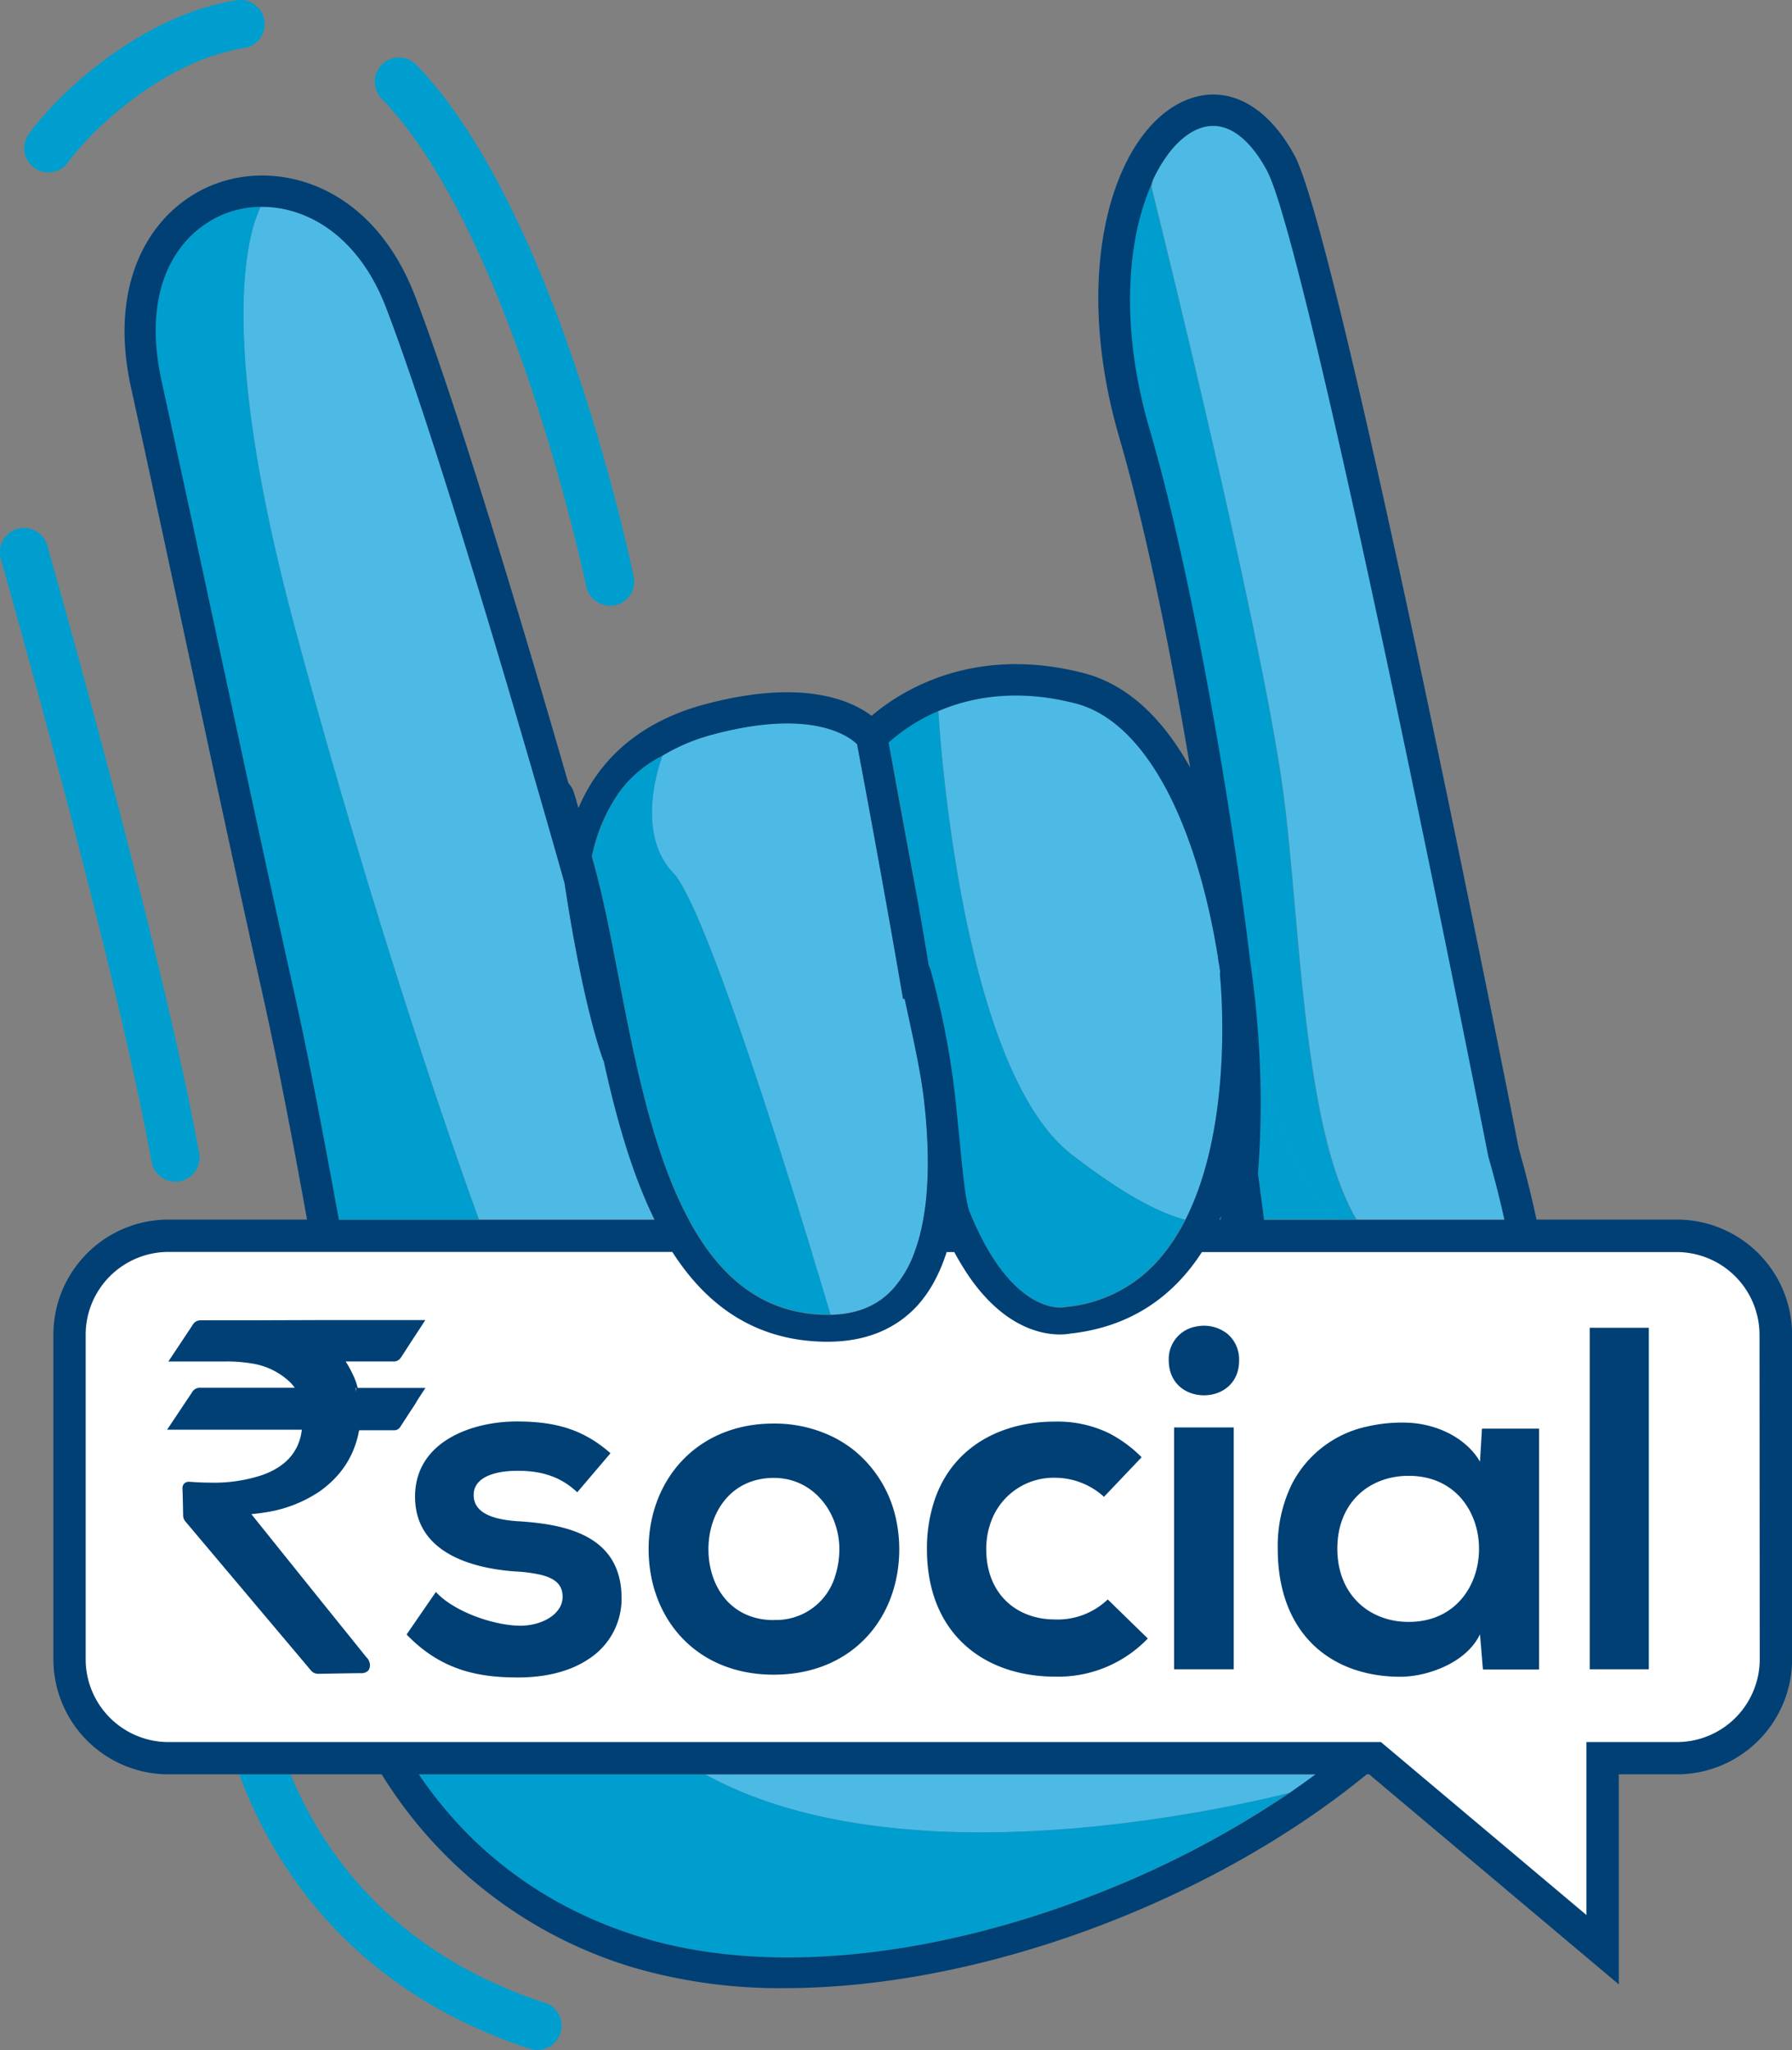 <svg id="Layer_1" data-name="Layer 1" xmlns="http://www.w3.org/2000/svg" viewBox="0 0 387.67 443.49"><rect x="0" y="0" width="387.67" height="443.49" fill="#808080" stroke="none"/><defs><style>.cls-1{fill:none;}.cls-2{fill:#4dbae6;}.cls-3{fill:#009ece;}.cls-4{fill:#fff;}.cls-5{fill:#004075;}</style></defs><title>RSOCIAL Logo</title><path class="cls-1" d="M1055.64,817.08c-.17.35-.33.7-.49,1.07,0,.2.1.42.15.64C1055.41,818.21,1055.52,817.64,1055.64,817.08Z" transform="translate(-806.16 -778.25)"/><path class="cls-2" d="M1004.44,971.79q.42,2.34.84,4.74c-.29-1.68-.57-3.25-.82-4.6Z" transform="translate(-806.16 -778.25)"/><path class="cls-2" d="M1070.34,1041.38c-.1.24-.2.47-.31.71h.2C1070.27,1041.85,1070.31,1041.62,1070.34,1041.38Z" transform="translate(-806.16 -778.25)"/><path class="cls-2" d="M998.38,938.87h0v0Z" transform="translate(-806.16 -778.25)"/><path class="cls-3" d="M1054.79,871c.94,3.23,1.87,6.64,2.79,10.17-3.09-23.48-5-47.09-2.28-62.37,0-.22-.1-.44-.15-.64C1050.08,829.71,1048.2,848.42,1054.79,871Z" transform="translate(-806.16 -778.25)"/><path class="cls-3" d="M1095.13,1042.09h4.47c-12.22-20.66-12.13-68.26-16.35-96-5.45-35.8-23.69-110.17-28-127.32-2.72,15.28-.81,38.89,2.28,62.37,8.75,33.84,16,79.64,18.91,104.35,0,0,0,.07,0,.1,1,6.39,1.67,13,2,19.53C1082,1019.59,1087.38,1035.16,1095.13,1042.09Z" transform="translate(-806.16 -778.25)"/><path class="cls-3" d="M1078.29,1032.05c.49,3.68.93,7.06,1.32,10h15.52c-7.75-6.93-13.1-22.5-16.59-36.95A198.93,198.93,0,0,1,1078.29,1032.05Z" transform="translate(-806.16 -778.25)"/><path class="cls-2" d="M1062.62,1042.09h-.22l.19.05Z" transform="translate(-806.16 -778.25)"/><path class="cls-2" d="M936.57,1007.33c-4.55-13-7.88-35.35-8.26-38-1.32-4.67-25.61-90.79-38.69-124.72-6-15.56-17.23-21.77-27.06-21.66-2.93,6-9.45,28.32,7.38,91,17.89,66.64,35.53,116.32,39.82,128.11h38c-5-10.18-8.31-22.26-11-34.33A2.83,2.83,0,0,1,936.57,1007.33Z" transform="translate(-806.16 -778.25)"/><path class="cls-2" d="M1085.14,1166.13q2.89-2,5.65-4H958.71C999.79,1184.72,1066.2,1170.8,1085.14,1166.13Z" transform="translate(-806.16 -778.25)"/><path class="cls-2" d="M1128.21,1028.55a2.29,2.29,0,0,1-.07-.28c-13.37-67.81-40.57-199.64-47.86-213.16-2.49-4.61-7.75-11.9-14.94-9-3.56,1.46-7,5.25-9.7,10.92-.12.56-.23,1.13-.34,1.71,4.26,17.15,22.5,91.52,28,127.32,4.22,27.72,4.13,75.32,16.35,96h32.05C1130.6,1037.35,1129.43,1032.81,1128.21,1028.55Z" transform="translate(-806.16 -778.25)"/><path class="cls-2" d="M979.6,1042.09l1.08,3.49,1.07,3.5c.53,1.76,1,3.39,1.48,4.9,1.21,4,2.11,7,2.6,8.68,5.7-.12,10.12-1.92,13.45-5.52a24.13,24.13,0,0,0,4.74-8.06c.41-1.12.78-2.29,1.1-3.5s.55-2.29.76-3.49c.26-1.42.47-2.87.62-4.35a80.1,80.1,0,0,0,.38-8.41c0-1.79-.06-3.58-.16-5.37-.09-1.57-.2-3.14-.34-4.68-.08-.78-.16-1.58-.25-2.38s-.21-1.78-.33-2.68c-.7-5-1.87-10.41-3.19-16.52l-.74-3.4-.35,0c-4.1-24-9-50.05-9.94-55.09-1.66-1.62-9.64-7.84-31.08-2.13a41.44,41.44,0,0,0-11,4.6c-.07.2-6.41,16.25,2.28,25.37,3,3.11,7.89,15.27,13.09,30S975.5,1028.81,979.6,1042.09Z" transform="translate(-806.16 -778.25)"/><path class="cls-2" d="M1038,1028c12,9.31,19.7,12.87,24.41,14.07h.22c10.76-21.16,7.52-52.38,7.47-52.84v0a2.45,2.45,0,0,1,.05-.72c-.09-.59-.17-1.18-.26-1.76a3.48,3.48,0,0,1-.1-.44c0-.29-.07-.6-.11-.9-1.86-11.64-4.83-22.75-9.06-32.12-4-8.94-11.08-20.17-21.81-22.92-12.7-3.26-22.65-1.3-29.64,1.67,0,0,1.78,32.89,9.91,61C1023.37,1007.88,1029.45,1021.4,1038,1028Z" transform="translate(-806.16 -778.25)"/><path class="cls-3" d="M939.81,950.07a36.76,36.76,0,0,0-5.61,13.4c.14.5.28,1,.42,1.54A33,33,0,0,1,939.81,950.07Z" transform="translate(-806.16 -778.25)"/><path class="cls-3" d="M1004.44,971.79c-2.71-15.11-5.15-28.14-6.05-32.88C998.55,939.77,1001.48,955.76,1004.44,971.79Z" transform="translate(-806.16 -778.25)"/><path class="cls-3" d="M1005.28,976.53c.57,3.25,1.19,7,1.78,10.54a2.12,2.12,0,0,1,.11.21C1006.55,983.67,1005.91,980.06,1005.28,976.53Z" transform="translate(-806.16 -778.25)"/><polygon class="cls-3" points="192.22 160.62 192.22 160.62 192.22 160.61 192.22 160.62"/><path class="cls-3" d="M949.52,941.71a25.9,25.9,0,0,0-9.71,8.36A33,33,0,0,0,934.62,965l.09.32.27,1c1.83,6.92,3.37,14.85,5,23.24.58,3,1.17,6.06,1.79,9.16,3.06,15.22,6.84,31.16,13.39,43.31.64,1.2,1.32,2.37,2,3.49s1.56,2.39,2.39,3.5c4.4,5.89,9.82,10.27,16.63,12.32a31.51,31.51,0,0,0,8.56,1.29c.38,0,.72,0,1.09,0-.49-1.63-1.39-4.66-2.6-8.68-.45-1.51-1-3.14-1.48-4.9l-1.07-3.5-1.08-3.49c-4.1-13.28-9.55-30.41-14.72-45s-10.12-26.87-13.09-30c-8.69-9.12-2.35-25.17-2.28-25.37Z" transform="translate(-806.16 -778.25)"/><path class="cls-3" d="M958.71,1162.11h-62c8.74,13,23.63,27.8,48.27,35.29,27.55,8.39,64.67,4.45,101.83-10.8a209.5,209.5,0,0,0,38.28-20.47C1066.2,1170.8,999.79,1184.72,958.71,1162.11Z" transform="translate(-806.16 -778.25)"/><path class="cls-3" d="M879.42,1042.09h30.34c-4.29-11.79-21.93-61.47-39.82-128.11-16.83-62.66-10.31-84.94-7.38-91a21.84,21.84,0,0,0-6.1.91c-10.15,3.05-20.27,14.52-15.37,36.81,3.56,16.24,7.54,34.74,11.75,54.34,5.66,26.38,11.52,53.66,16.73,77C873,1007.4,876.46,1025.6,879.42,1042.09Z" transform="translate(-806.16 -778.25)"/><path class="cls-3" d="M933,905.12a5.26,5.26,0,0,0,5.13,4.18,5.45,5.45,0,0,0,1.06-.11,5.23,5.23,0,0,0,4.07-6.19c-.67-3.23-16.71-79.33-47-110.7a5.24,5.24,0,0,0-7.55,7.27C916.89,828.76,932.83,904.36,933,905.12Z" transform="translate(-806.16 -778.25)"/><path class="cls-3" d="M813.57,814.55a5.16,5.16,0,0,0,3.07,1,5.22,5.22,0,0,0,4.24-2.16c6-8.18,21.52-22.12,38-24.72a5.24,5.24,0,1,0-1.63-10.35c-19.75,3.11-37.64,19-44.84,28.91A5.23,5.23,0,0,0,813.57,814.55Z" transform="translate(-806.16 -778.25)"/><path class="cls-3" d="M924,1211.53c-31.48-10.36-47.2-30.75-55-49.42h-11.1c.06.16.11.31.17.46,7.52,19.94,24.49,46.34,62.68,58.91a5.24,5.24,0,1,0,3.28-10Z" transform="translate(-806.16 -778.25)"/><path class="cls-3" d="M816.44,896.45a5.24,5.24,0,1,0-10.07,2.88c.24.86,24.79,87,32.57,130.26a5.25,5.25,0,0,0,5.15,4.31,5.07,5.07,0,0,0,.94-.09,5.23,5.23,0,0,0,4.22-6.08C841.37,984,816.69,897.32,816.44,896.45Z" transform="translate(-806.16 -778.25)"/><path class="cls-3" d="M1004.44,971.79l0,.14c.25,1.35.53,2.92.82,4.6.63,3.53,1.27,7.14,1.89,10.75a2.83,2.83,0,0,1,.17.4c.12.42.76,2.64,1.59,6.1a177.44,177.44,0,0,1,4.19,25c.2,2,.38,3.84.56,5.61.73,7.42,1.36,13.83,2.21,15.94.24.6.48,1.16.72,1.72.54,1.25,1.08,2.41,1.63,3.49.63,1.27,1.27,2.43,1.91,3.5,8,13.42,16,12,16.13,12a2.33,2.33,0,0,1,.46-.08,30.43,30.43,0,0,0,21.47-11.91,37.64,37.64,0,0,0,2.44-3.5c.7-1.11,1.34-2.26,1.94-3.44l-.19-.05c-4.71-1.2-12.38-4.76-24.41-14.07-8.54-6.62-14.62-20.14-18.92-35-8.13-28.09-9.9-61-9.91-61h0a38.56,38.56,0,0,0-10.77,6.82h0v0C999.29,943.65,1001.73,956.68,1004.44,971.79Z" transform="translate(-806.16 -778.25)"/><path class="cls-4" d="M1186.85,1148.52c-3.09,12.48-34.84,10.56-34.84,10.56l2.4,42.64-51.36-43.6s-238.08.48-253.71,2.4-25.74-7.25-26.61-16.8-1-61-2.4-71.13,8.16-22,13.92-27,85.92,0,85.92,0l33.47.05c5.2,6.9,21.44,26.78,32.19,21.4,12.94-6.48,22.86-11.08,22.94-18,0-1.13,0-2.27.06-3.37h7.2c2.58,6.34,6.39,13.58,10.82,15.4,8.28,3.4,23.06,1.6,27.55-3.8,3-3.6,7.42-8.6,10-11.53h5.91s96.07-.48,104.23,0a16.64,16.64,0,0,1,12.28,6.72s2.6,18.24,4.52,34.54S1189.93,1136,1186.85,1148.52Z" transform="translate(-806.16 -778.25)"/><path class="cls-5" d="M1168.94,1042.09h-30.38c-1.15-5.35-2.45-10.48-3.81-15.26-.21-1-.79-4-1.67-8.43-7.67-38.51-38.31-190.64-46.86-206.5-6-11.08-14.74-15.56-23.44-12-15.37,6.3-25.27,36-14.48,73,5.91,20.26,11.29,47.23,15.34,71.41-6.27-11.24-14-18.13-23.16-20.47-24.19-6.2-39.92,4.27-45.76,9.27-4.51-3.41-15.05-8.08-36-2.51-16.24,4.33-23.86,14-27.42,22.48,0-.1-.06-.22-.09-.31-.34-1.21-.62-2.23-.93-3.06a.65.65,0,0,1,0-.11h0a4.85,4.85,0,0,0-1.15-1.9C920.84,919,905.46,867,895.92,842.23c-8.84-22.93-27.66-28.93-41.4-24.79-13.94,4.19-25.54,19.65-20,44.73,3.56,16.22,7.53,34.72,11.74,54.31,5.67,26.39,11.53,53.69,16.75,77.06,3.32,14.87,6.68,32.46,9.57,48.55H842.6a24.92,24.92,0,0,0-24.89,24.9v70.23a24.92,24.92,0,0,0,24.89,24.89h46.14a96.38,96.38,0,0,0,54.32,41.76,113.27,113.27,0,0,0,32.89,4.49c42.3,0,92.18-18.63,125.88-46.25h.53l54,45.44v-45.44h12.59a24.93,24.93,0,0,0,24.9-24.89V1067A24.93,24.93,0,0,0,1168.94,1042.09Zm17.91,95.13a17.94,17.94,0,0,1-17.91,17.91h-19.58v37.41l-44.45-37.41H842.6a17.94,17.94,0,0,1-17.91-17.91V1067a17.93,17.93,0,0,1,17.91-17.91h109c6.42,10,15.15,17.18,27.5,19a43.94,43.94,0,0,0,5.5.43h.57c8.09,0,14.61-2.6,19.38-7.74a26.82,26.82,0,0,0,4-5.81,36.59,36.59,0,0,0,2.4-5.85h1.65c.85,1.59,1.71,3,2.58,4.36,9.65,14.73,20.34,13.68,22.52,13.28,13.54-1.49,22.54-8.45,28.48-17.64h102.71a17.93,17.93,0,0,1,17.91,17.91Zm-101.71,28.91a209.5,209.5,0,0,1-38.28,20.47c-37.16,15.25-74.28,19.19-101.83,10.8-24.64-7.49-39.53-22.33-48.27-35.29h194Q1088,1164.15,1085.14,1166.13ZM856.46,823.91a21.84,21.84,0,0,1,6.1-.91c9.83-.11,21.05,6.1,27.06,21.66C902.7,878.59,927,964.71,928.31,969.38c.38,2.6,3.71,25,8.26,38a2.83,2.83,0,0,0,.2.43c2.64,12.07,6,24.15,11,34.33h-68.3c-3-16.49-6.42-34.69-9.85-50-5.21-23.35-11.07-50.63-16.73-77-4.21-19.6-8.19-38.1-11.75-54.34C836.19,838.43,846.31,827,856.46,823.91Zm141.92,115h0a38.56,38.56,0,0,1,10.77-6.82h0c7-3,16.94-4.93,29.64-1.67,10.73,2.75,17.78,14,21.81,22.92,4.23,9.37,7.2,20.48,9.06,32.12,0,.3.08.61.11.9a3.48,3.48,0,0,0,.1.44c.09.58.17,1.17.26,1.76a2.45,2.45,0,0,0-.05.72v0c.05.46,3.29,31.68-7.47,52.84l0,.05c-.6,1.18-1.24,2.33-1.94,3.44a37.64,37.64,0,0,1-2.44,3.5,30.43,30.43,0,0,1-21.47,11.91,2.33,2.33,0,0,0-.46.08c-.09,0-8.12,1.43-16.13-12-.64-1.07-1.28-2.23-1.91-3.5-.55-1.08-1.09-2.24-1.63-3.49-.24-.56-.48-1.12-.72-1.72-.85-2.11-1.48-8.52-2.21-15.94-.18-1.77-.36-3.65-.56-5.61a177.44,177.44,0,0,0-4.19-25c-.83-3.46-1.47-5.68-1.59-6.1a2.83,2.83,0,0,0-.17-.4,2.12,2.12,0,0,0-.11-.21c-.59-3.58-1.21-7.29-1.78-10.54q-.42-2.4-.84-4.74c-3-16-5.89-32-6.05-32.88v0ZM1070,1042.09c.11-.24.21-.47.31-.71,0,.24-.07.47-.11.71Zm-14.39-225c2.68-5.67,6.14-9.46,9.7-10.92,7.19-2.95,12.45,4.34,14.94,9,7.29,13.52,34.49,145.35,47.86,213.16a2.29,2.29,0,0,0,.07.28c1.22,4.26,2.39,8.8,3.44,13.54h-52c-.39-3-.83-6.36-1.32-10a198.93,198.93,0,0,0,.25-26.91c-.37-6.57-1.06-13.14-2-19.53,0,0,0-.07,0-.1-2.94-24.71-10.16-70.51-18.91-104.35-.92-3.53-1.85-6.94-2.79-10.17-6.59-22.57-4.71-41.28.36-52.84C1055.31,817.78,1055.47,817.43,1055.64,817.08Zm-115.83,133a25.9,25.9,0,0,1,9.71-8.36h0a41.44,41.44,0,0,1,11-4.6c21.44-5.71,29.42.51,31.08,2.13.95,5,5.84,31.08,9.94,55.09l.35,0,.74,3.4c1.32,6.11,2.49,11.5,3.19,16.52.12.9.24,1.8.33,2.68s.17,1.6.25,2.38c.14,1.54.25,3.11.34,4.68.1,1.79.15,3.58.16,5.37a80.1,80.1,0,0,1-.38,8.41c-.15,1.48-.36,2.93-.62,4.35-.21,1.2-.46,2.36-.76,3.49s-.69,2.38-1.1,3.5a24.13,24.13,0,0,1-4.74,8.06c-3.33,3.6-7.75,5.4-13.45,5.52-.37,0-.71,0-1.09,0a31.51,31.51,0,0,1-8.56-1.29c-6.81-2.05-12.23-6.43-16.63-12.32-.83-1.11-1.63-2.28-2.39-3.5s-1.38-2.29-2-3.49c-6.55-12.15-10.33-28.09-13.39-43.31-.62-3.1-1.21-6.16-1.79-9.16-1.61-8.39-3.15-16.32-5-23.24l-.27-1-.09-.32c-.14-.53-.28-1-.42-1.54A36.76,36.76,0,0,1,939.81,950.07Z" transform="translate(-806.16 -778.25)"/><path class="cls-5" d="M918.36,1107.36h-.1c-6.59-.43-9.63-2.33-9.63-5.7,0-2.64,2.2-4.38,6.26-5a23,23,0,0,1,3.26-.22c5,0,9.19,1.16,12.89,4.65l7.19-8.45c-6-5.29-12.16-6.87-20.3-6.87a33.9,33.9,0,0,0-5.41.44c-8.24,1.36-16.57,6-16.57,15.83,0,11.84,11.73,15.44,21.56,16.17a32.33,32.33,0,0,1,5.63.73c3.31.81,4.73,2.29,4.73,4.77a4.67,4.67,0,0,1-.87,2.7c-1.54,2.25-5,3.61-8.54,3.54-5.81-.11-14.27-3.17-18-7.3l-6.34,9.2c7.61,7.93,15.86,9.3,24.1,9.3,6.59,0,11.72-1.55,15.41-4.07a15.5,15.5,0,0,0,7-13C940.66,1110.21,928.19,1108,918.36,1107.36Z" transform="translate(-806.16 -778.25)"/><path class="cls-5" d="M990.58,1091.74a25.87,25.87,0,0,0-2.81-1.87c-.47-.27-.94-.53-1.43-.77a28.71,28.71,0,0,0-12.86-2.88c-16.59,0-27,12.26-27,27.16s10.15,27.17,27.06,27.17,27.16-12.16,27.16-27.17a30.41,30.41,0,0,0-.54-5.69A26.25,26.25,0,0,0,990.58,1091.74Zm-17,37c-9.41,0-14.16-7.4-14.16-15.33s4.86-15.43,14.16-15.43c8.67,0,14.16,7.61,14.16,15.43a19.77,19.77,0,0,1-.19,2.68,17.79,17.79,0,0,1-.66,2.93A13.32,13.32,0,0,1,973.59,1128.71Z" transform="translate(-806.16 -778.25)"/><path class="cls-5" d="M1034.32,1128.6c-8,0-14.8-5.28-14.8-15.22a17,17,0,0,1,1.38-6.82,14.41,14.41,0,0,1,13.63-8.61,15.8,15.8,0,0,1,10.46,4.12l8.14-8.56a28,28,0,0,0-7-5.17,25.45,25.45,0,0,0-11.77-2.54,34.26,34.26,0,0,0-7.17.73c-8.86,1.89-16.05,7.43-19,16.71a33.05,33.05,0,0,0-1.5,10.14c0,18.5,12.58,27.59,27.7,27.59a26.83,26.83,0,0,0,20.08-8.25l-8.67-8.45A15.66,15.66,0,0,1,1034.32,1128.6Z" transform="translate(-806.16 -778.25)"/><path class="cls-5" d="M1071.64,1066.77a8.2,8.2,0,0,0-6.76-1.53,7.13,7.13,0,0,0-5.88,7.35,9.3,9.3,0,0,0,.07,1.07,7.46,7.46,0,0,0,.66,2.36,6.88,6.88,0,0,0,3.25,3.27c4.51,2.2,11.24,0,11.24-6.7v-.09A7.22,7.22,0,0,0,1071.64,1066.77Z" transform="translate(-806.16 -778.25)"/><polygon class="cls-5" points="254 317.16 254 361.13 266.9 361.13 266.9 321.33 266.9 308.81 254 308.81 254 317.16"/><path class="cls-5" d="M1126.76,1087.27l-.43,7.19c-3-5.18-9.61-8.45-16.59-8.45a33.15,33.15,0,0,0-7.76.84,23.91,23.91,0,0,0-16.34,12.46,30.49,30.49,0,0,0-3.06,14c0,18.28,11.41,27.79,26.84,27.69a23.09,23.09,0,0,0,6.62-1.18c4.25-1.39,8.37-4,10.29-8l.27,3.18.17,2.09.2,2.34h12.15v-52.11h-12.36Zm-15.86,41.86c-8.56,0-15.43-5.92-15.43-15.85s6.87-15.75,15.43-15.75C1131.2,1097.53,1131.2,1129.13,1110.9,1129.13Z" transform="translate(-806.16 -778.25)"/><rect class="cls-5" x="343.91" y="287.25" width="12.79" height="73.88"/><path class="cls-5" d="M896.52,1081.07l1.68-2.56H883.54a13.52,13.52,0,0,0-1-2.79l-.18-.39c-.2-.42-.41-.82-.62-1.2s-.52-.9-.8-1.34h10.27a1.55,1.55,0,0,0,.31,0,1.78,1.78,0,0,0,1.16-.58,2,2,0,0,0,.27-.35l.45-.69,1.84-2.85.76-1.16,1.17-1.78,1-1.55h-2.16l-11.85,0h-6.85l-18.38.06-8.79,0h-.56a1.9,1.9,0,0,0-1.71.93c-.43.69-.89,1.37-1.35,2.05l-3.94,5.93h4c1.48,0,2.92,0,4.35,0,.59,0,1.18,0,1.77,0h1.87a32.44,32.44,0,0,1,5.92.4,15.36,15.36,0,0,1,8.34,4,9.42,9.42,0,0,1,1.1,1.28h-20.5a1.93,1.93,0,0,0-1.74,1c-.45.7-.92,1.38-1.38,2.07l-4,6h29.14a11.29,11.29,0,0,1-1.06,3.74c-1.39,2.76-3.7,4.65-7.29,6A33,33,0,0,1,851.6,1099c-1.36,0-2.76-.06-4.31-.18H847a1.34,1.34,0,0,0-1,.39,1.47,1.47,0,0,0-.36,1.14c.07,1.93.1,3.86.14,5.8a2,2,0,0,0,.52,1.29l6.42,7.62,2.08,2.47,4.85,5.75,2.6,3.09q5.58,6.61,11.16,13.24a2,2,0,0,0,1.64.75h.06l4.82-.08,3.63-.06h.65a2.05,2.05,0,0,0,1.67-.62,2,2,0,0,0,.21-1.73,2.18,2.18,0,0,0-.58-1l-.11-.12-3.73-4.64-4.84-6-10-12.45-6.29-7.84c1-.1,1.9-.2,2.85-.36a28.58,28.58,0,0,0,11.69-4.41,22.35,22.35,0,0,0,3.34-2.79,19.51,19.51,0,0,0,4.06-6,21.07,21.07,0,0,0,1.24-3.92c0-.23.11-.45.15-.67l1,0,2.42,0,1.79,0,2.28,0a1.51,1.51,0,0,0,1.37-.69c1.1-1.7,2.21-3.4,3.35-5.14Zm-13.4-2.56h0l.11,0,0,.42,0,.51v0Z" transform="translate(-806.16 -778.25)"/></svg>